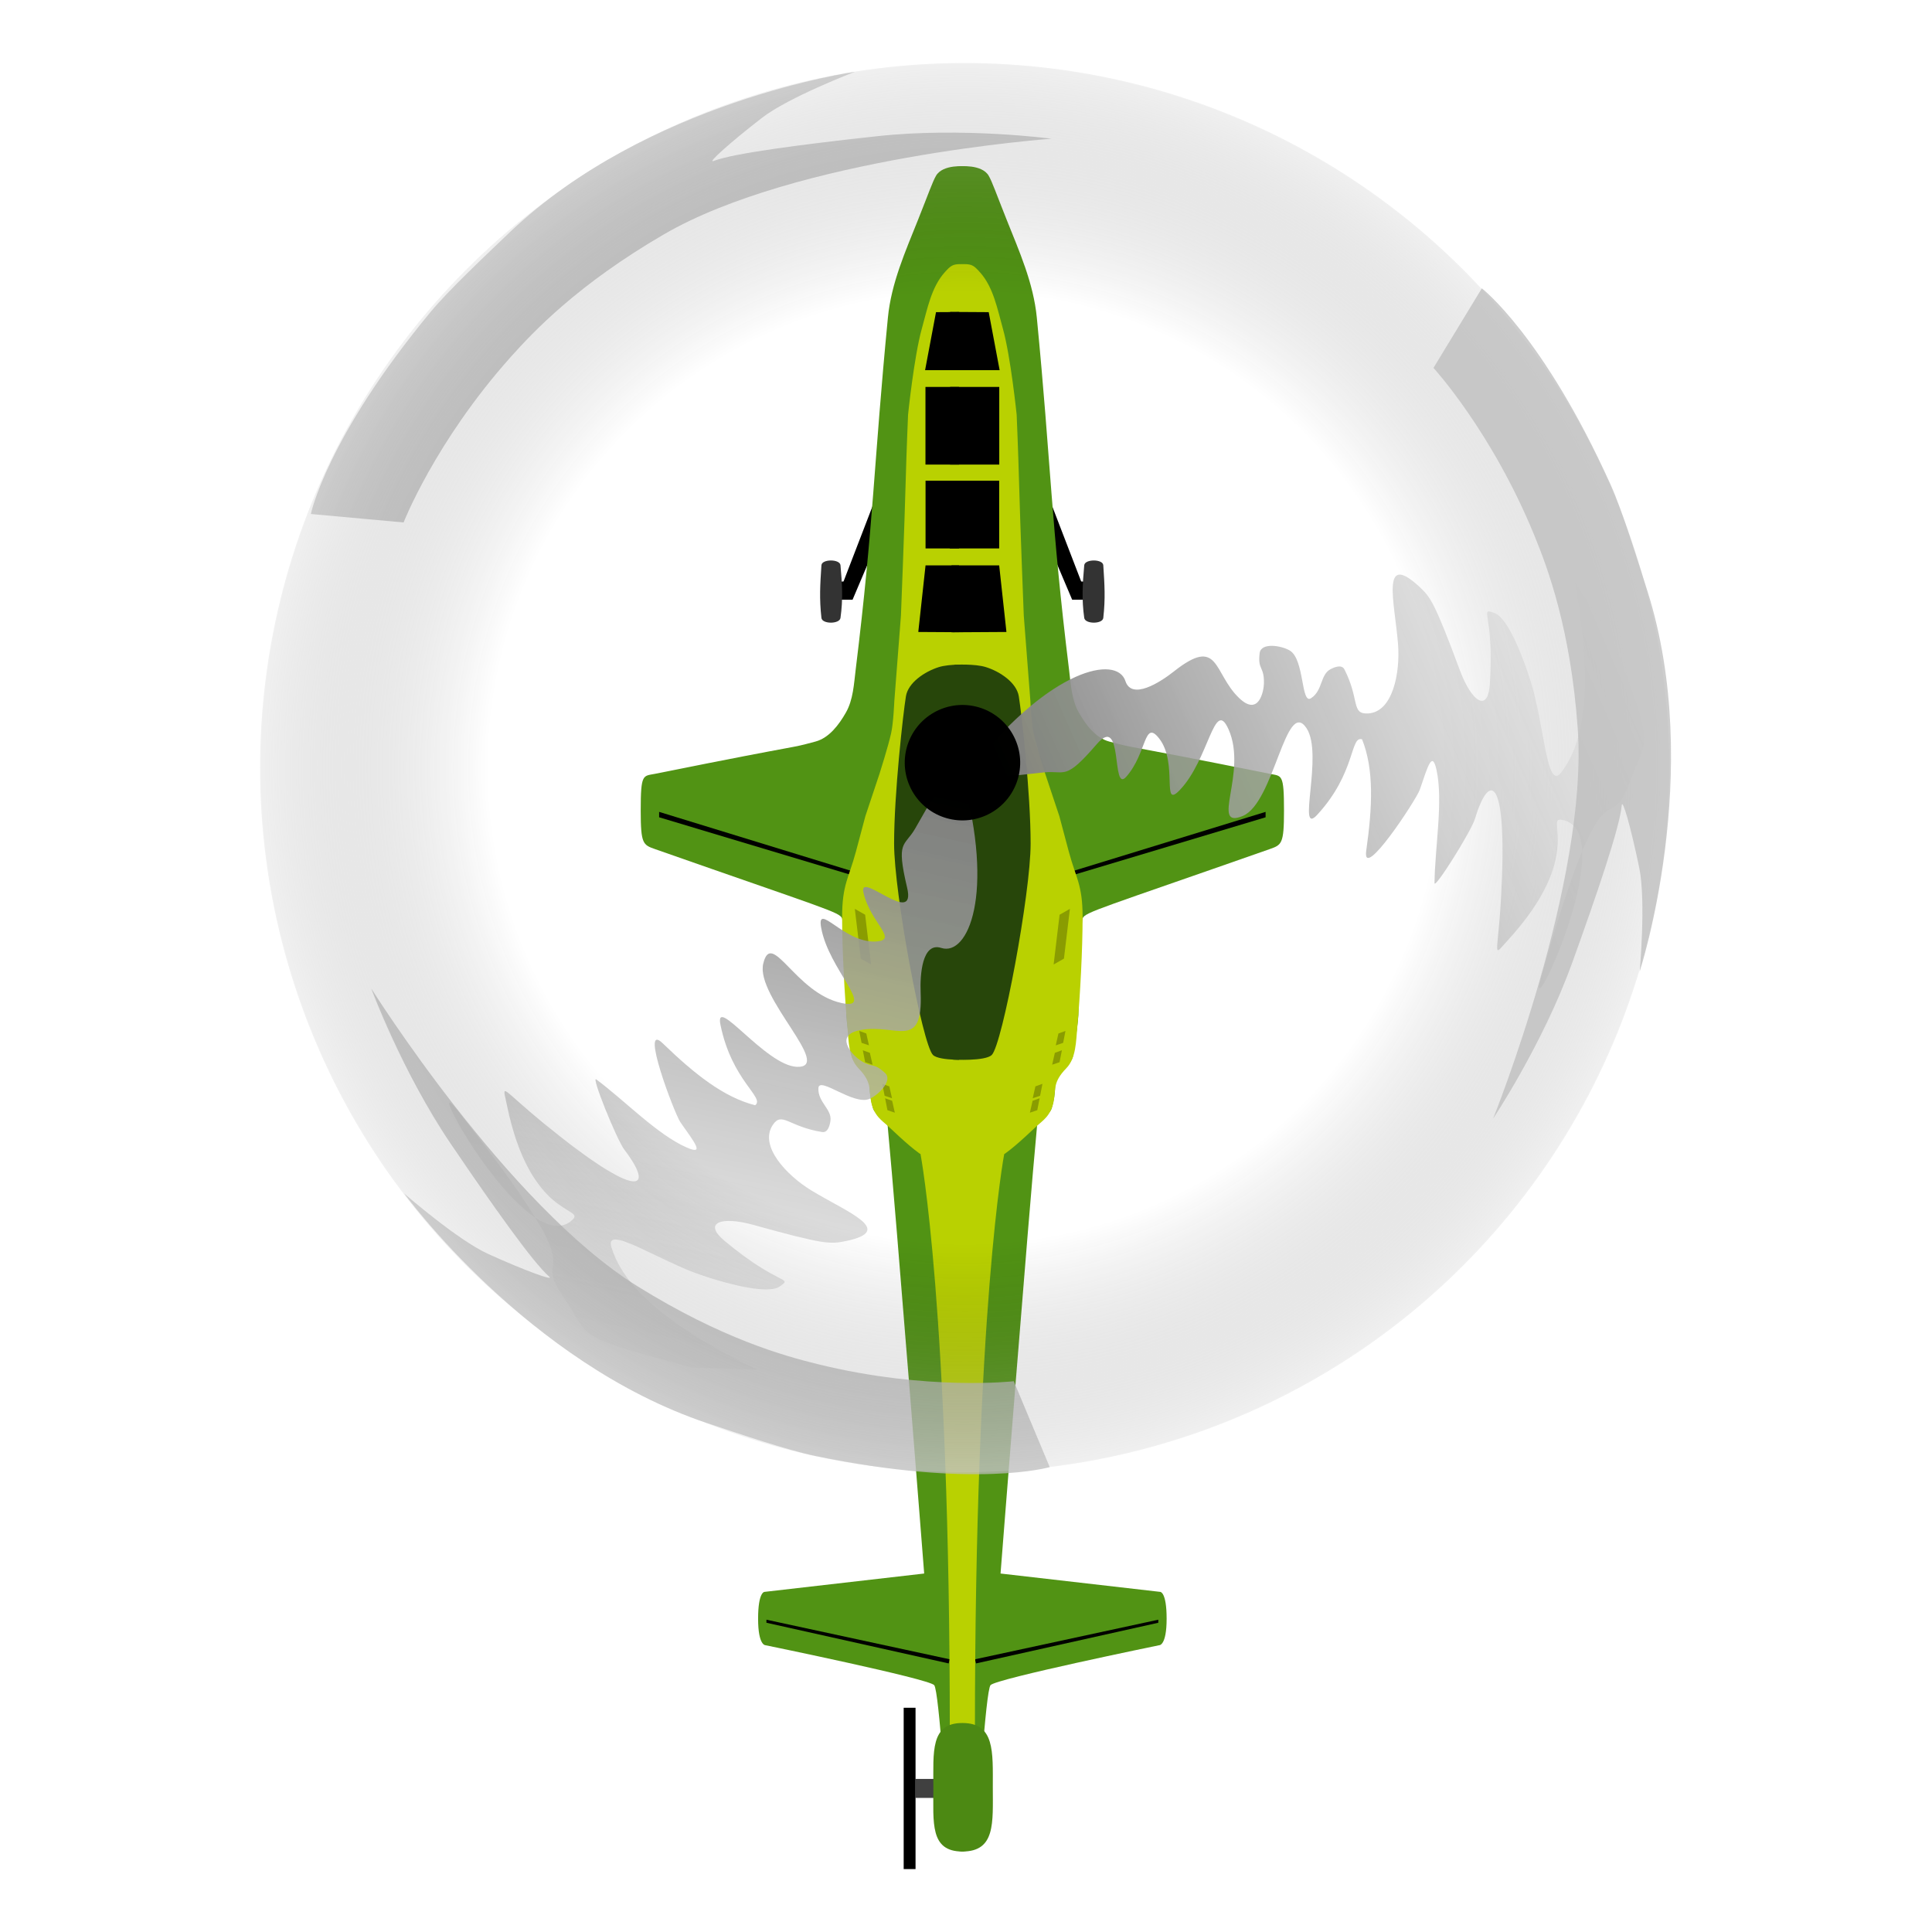 <?xml version="1.0" encoding="UTF-8" standalone="no"?>
<!-- Created with Inkscape (http://www.inkscape.org/) -->

<svg
   width="180"
   height="180"
   viewBox="0 0 180 180"
   version="1.1"
   id="svg1"
   xml:space="preserve"
   sodipodi:docname="striker_green.svg"
   inkscape:version="1.3.2 (091e20e, 2023-11-25, custom)"
   xmlns:inkscape="http://www.inkscape.org/namespaces/inkscape"
   xmlns:sodipodi="http://sodipodi.sourceforge.net/DTD/sodipodi-0.dtd"
   xmlns:xlink="http://www.w3.org/1999/xlink"
   xmlns="http://www.w3.org/2000/svg"
   xmlns:svg="http://www.w3.org/2000/svg"><sodipodi:namedview
     id="namedview1"
     pagecolor="#ffffff"
     bordercolor="#000000"
     borderopacity="0.25"
     inkscape:showpageshadow="2"
     inkscape:pageopacity="0.0"
     inkscape:pagecheckerboard="0"
     inkscape:deskcolor="#d1d1d1"
     inkscape:document-units="px"
     showguides="true"
     inkscape:zoom="2.8284272"
     inkscape:cx="75.130094"
     inkscape:cy="70.5339"
     inkscape:window-width="3440"
     inkscape:window-height="1417"
     inkscape:window-x="-8"
     inkscape:window-y="-8"
     inkscape:window-maximized="1"
     inkscape:current-layer="layer1" /><defs
     id="defs1"><linearGradient
       id="linearGradient2"
       inkscape:collect="always"><stop
         style="stop-color:#000000;stop-opacity:0;"
         offset="0.675"
         id="stop1" /><stop
         style="stop-color:#cccccc;stop-opacity:0.601;"
         offset="1"
         id="stop2" /></linearGradient><linearGradient
       id="linearGradient16"
       inkscape:collect="always"><stop
         style="stop-color:#7c7c7c;stop-opacity:1;"
         offset="0"
         id="stop16" /><stop
         style="stop-color:#e4e4e4;stop-opacity:0.541;"
         offset="1"
         id="stop17" /></linearGradient><clipPath
       clipPathUnits="userSpaceOnUse"
       id="clipPath17"><path
         id="path18"
         style="fill:#000000;fill-opacity:0.996;stroke:none;stroke-width:3;stroke-linecap:round;stroke-linejoin:round;paint-order:stroke fill markers"
         d="m 0,0 v 180 h 180 v -29.174 c -6.364,11.698 -22.353,9.18 -27.625,-12.121 -0.551,-2.226 -0.53,-4.218 -0.461,-6.619 0.008,-0.281 0.071,-0.723 0.148,-1.191 -1.106,-0.603 -2.208,-1.21 -3.215,-1.961 -0.993,-0.74 -2.036,-1.561 -2.578,-2.674 -2.602,-5.338 -3.828,-7.722 -3.262,-12.436 1.685,-14.012 9.162,-20.725 16.289,-20.82 5.072,-0.068 9.919,3.273 12.42,9.664 1.779,-0.603 3.529,-0.87 5.191,-0.809 1.073,0.04 2.107,0.218 3.092,0.512 V 67.064 c -5.796,-1.337 -11.711,-6.824 -14.898,-17.363 -0.64,-2.118 -1.306,-4.228 -1.93,-6.352 -1.012,-3.286 -2.193,-6.51 -3.334,-9.752 -0.295,-0.887 -0.57,-1.783 -0.871,-2.668 -0.064,-0.186 -0.354,-0.678 -0.199,-0.557 0.012,0.009 0.019,0.023 0.029,0.033 -8.152,-16.651 -0.714,-28.133 9.295,-27.912 3.839,0.085 8.053,1.898 11.908,5.793 V 0 Z" /></clipPath><clipPath
       clipPathUnits="userSpaceOnUse"
       id="clipPath61"><path
         id="path62"
         style="fill:#ff0000;fill-opacity:1;fill-rule:nonzero;stroke:none;stroke-width:0.811"
         d="m 91.407,-92.679 c -0.003,0.187 0.005,0.219 0,0.458 -0.012,0.545 0.026,1.101 -0.101,1.631 -0.301,1.247 -0.66,2.482 -1.08,3.695 3.851,-0.464 7.729,-0.746 11.589,-1.026 5.058,-0.31 10.115,-0.603 15.172,-0.923 0.878,-0.054 1.756,-0.065 2.626,-0.044 1.423,-0.365 2.841,-0.747 4.265,-1.104 2.243,-0.562 4.493,-1.102 6.739,-1.652 2.377,-0.57 3.161,-0.75 4.351,-1.034 z m -17.289,2.311 c -0.162,0.008 -0.321,0.04 -0.481,0.063 0.221,0.057 0.44,0.118 0.664,0.165 0.043,0.009 -0.08,-0.036 -0.12,-0.054 0.248,-0.091 -0.026,0.029 -0.165,-0.089 -0.034,-0.029 0.147,-0.088 0.103,-0.086 z m -10.08,1.151 c 0.021,-0.07 -0.039,0.142 -0.068,0.209 -0.007,0.017 -0.032,0.023 -0.038,0.041 -0.025,0.076 0.018,0.198 -0.054,0.234 -0.056,0.028 -0.055,-0.24 -0.059,-0.177 -0.007,0.123 0.008,0.245 0.017,0.367 0.068,-0.225 0.135,-0.45 0.201,-0.675 z m 80.109,35.162 c -1.776,0.103 -4.084,0.249 -5.447,0.388 -1.074,0.11 -2.142,0.27 -3.214,0.405 -3.546,0.495 -7.089,1.024 -10.604,1.714 -2.853,0.56 -5.687,1.213 -8.526,1.84 -1.285,0.479 -2.638,0.687 -3.983,0.909 -2.141,0.499 -4.281,1.001 -6.418,1.516 -0.95,1.25 -2.264,2.374 -3.996,3.245 2.595,4.18 1.85,11.01 -5.144,17.115 -0.921,0.804 -1.946,1.462 -2.982,2.105 -0.862,0.476 -1.739,0.914 -2.553,1.468 -0.784,0.516 -1.55,1.056 -2.32,1.592 -1.094,0.791 -2.307,1.377 -3.542,1.909 -0.493,0.204 -1.003,0.355 -1.513,0.505 -1.042,0.481 -2.144,0.71 -3.252,0.713 -0.401,0.058 -0.801,0.12 -1.202,0.173 -0.028,0.031 -0.045,0.078 -0.074,0.106 -0.581,6.556 -3.539,10.558 -7.017,12.017 2.628,0.408 5.258,0.806 7.894,1.163 0.015,0.002 0.014,-0.011 0.021,-0.017 0.048,0.329 0.098,0.659 0.147,0.988 0.327,2.208 0.072,0.479 0.421,2.857 0.26,2.26 0.788,4.467 1.473,6.632 0.306,0.819 0.514,1.671 0.8,2.496 0.007,0.02 0.035,0.025 0.044,0.044 0.598,1.158 -0.156,-0.223 0.258,0.529 0.215,0.448 0.505,0.833 0.779,1.243 0.139,0.199 0.269,0.405 0.399,0.61 0.102,0.121 0.219,0.236 0.344,0.348 0.071,0.061 0.143,0.122 0.214,0.184 0.08,0.071 0.161,0.143 0.241,0.214 2.724,2.413 4.491,4.897 5.485,7.267 h 62.748 c 0.494,-0.627 0.987,-1.256 1.522,-1.848 1.252,-1.38 2.573,-2.704 4.083,-3.804 1.505,-1.143 3.024,-2.275 4.669,-3.21 1.642,-0.962 3.292,-1.913 4.964,-2.822 2.19,-1.151 4.425,-2.207 6.697,-3.185 0.802,-0.345 1.913,-0.839 2.738,-1.137 1.672,-0.604 3.381,-1.065 5.132,-1.38 1.883,-0.372 3.773,-0.69 5.662,-1.023 3.277,-0.574 6.567,-1.089 9.879,-1.421 0.243,-0.023 0.489,-0.043 0.733,-0.067 V -34.092 c -0.263,-0.042 -0.526,-0.077 -0.787,-0.128 -2.418,-0.474 -4.682,-1.51 -6.849,-2.648 -0.585,-0.341 -1.181,-0.663 -1.755,-1.023 -1.172,-0.735 -2.274,-1.572 -3.339,-2.455 -0.499,0.121 -0.995,0.249 -1.497,0.358 -1.312,0.284 -2.669,0.356 -4.002,0.456 -1.126,0.06 -2.252,0.117 -3.38,0.13 -0.64,0.021 -1.283,0.035 -1.918,0.127 -1.79,0.24 -3.597,0.422 -5.395,0.108 -2.05,-0.347 -4.069,-0.873 -5.889,-1.92 -0.35,-0.207 -0.706,-0.406 -1.05,-0.622 -1.239,-0.777 -2.352,-1.746 -3.382,-2.78 -0.754,-0.755 -1.51,-1.508 -2.23,-2.297 -0.499,-0.566 -1.013,-1.119 -1.432,-1.752 -0.507,-0.766 -0.949,-1.558 -1.334,-2.376 -1.556,-0.437 -3.116,-0.86 -4.685,-1.242 -2.241,-0.515 -4.454,-1.155 -6.63,-1.896 -0.002,-0.001 -0.006,-0.002 -0.008,-0.003 z m -98.9,33.82 v 11.122 c 0.063,-0.622 0.118,-1.245 0.184,-1.867 0.045,-0.433 0.204,-1.836 0.231,-2.322 0.022,-0.406 0.019,-0.813 0.029,-1.22 0.002,-0.346 0.02,-0.693 0.006,-1.039 -0.016,-0.403 -0.182,-2.426 -0.225,-2.845 -0.013,-0.126 -0.139,-1.161 -0.225,-1.829 z m 39.407,30.534 c 0.071,0.111 0.141,0.223 0.217,0.331 0.053,0.076 -0.101,-0.156 -0.149,-0.236 -0.003,-0.005 0.011,0.008 0.016,0.011 -0.028,-0.035 -0.056,-0.071 -0.084,-0.106 z" /></clipPath><clipPath
       clipPathUnits="userSpaceOnUse"
       id="clipPath64"><rect
         style="fill:#cc0000;stroke-width:0.3;stroke-linecap:round;paint-order:stroke fill markers"
         id="rect65"
         width="14"
         height="86.088"
         x="76"
         y="21.75" /></clipPath><linearGradient
       inkscape:collect="always"
       xlink:href="#linearGradient16"
       id="linearGradient17"
       x1="-89.283"
       y1="117.603"
       x2="-51.963"
       y2="117.603"
       gradientUnits="userSpaceOnUse" /><radialGradient
       inkscape:collect="always"
       xlink:href="#linearGradient2"
       id="radialGradient4"
       cx="88.295"
       cy="64.817"
       fx="88.295"
       fy="64.817"
       r="41.106"
       gradientUnits="userSpaceOnUse" /></defs><g
     inkscape:groupmode="layer"
     id="layer1"
     inkscape:label="Босс-вертолёт "
     style="display:inline"><g
       id="g1"
       transform="translate(-0.339,0.188)"><g
         id="g63"
         inkscape:label="1 половина верталёта"><g
           id="g68"
           inkscape:label="шасси"><path
             style="fill:#000000;fill-opacity:1;stroke-width:0.3;stroke-linecap:round;paint-order:stroke fill markers"
             d="m 78.931,53.983 2.663,-6.917 0.004,-0.049 0.714,-0.083 -0.221,3.315 -0.969,2.252 -1.351,3.184 h -1.326 v -1.657 z"
             id="path67"
             inkscape:label="шасси" /><path
             id="rect68"
             style="fill:#333333;fill-opacity:1;stroke-width:0.235;stroke-linecap:round;paint-order:stroke fill markers"
             d="m 76.87,52.473 c 0.039,-0.59 1.722,-0.589 1.775,0 0.162,1.802 0.242,3.172 0,4.91 -0.082,0.586 -1.709,0.588 -1.775,0 -0.203,-1.816 -0.121,-3.055 0,-4.91 z"
             sodipodi:nodetypes="sssss"
             inkscape:label="колесо" /></g><path
           style="display:inline;fill:#519314;fill-opacity:1;stroke-width:0.3;stroke-linecap:round;paint-order:stroke fill markers"
           d="m 90.156,172.309 c 0,0 -0.875,-7e-5 -1.078,-0.351 -0.242,-0.419 -0.502,-2.385 -0.502,-2.385 0,0 -0.735,-12.225 -1.201,-12.761 -0.524,-0.602 -15.719,-3.719 -15.719,-3.719 0,0 -0.687,0.052 -0.687,-2.469 0,-2.503 0.593,-2.5 0.593,-2.5 l 14.881,-1.71 c 0,0 -2.561,-32.815 -3.403,-41.719 -0.068,-0.717 -1.183,-0.949 -1.369,-1.645 -0.197,-0.736 -0.31,-1.31 -0.31,-1.979 0,-1.912 -1.503,-1.809 -1.679,-2.917 -0.524,-3.3 -0.494,-3.889 -0.494,-3.889 0,0 -0.22,-8.427 -0.39,-8.883 -0.222,-0.593 -1.69,-0.934 -17.407,-6.452 -1.145,-0.402 -1.357,-0.475 -1.357,-3.587 0,-3.504 0.209,-3.21 1.352,-3.44 14.938,-3.005 12.102,-2.245 14.938,-3.005 1.263,-0.338 2.189,-1.574 2.833,-2.711 0.673,-1.19 0.74,-2.643 0.906,-4 1.681,-13.689 1.676,-19.147 3,-32.781 0.313,-3.225 1.636,-6.175 2.812,-9.125 0.999,-2.506 1.338,-3.515 1.672,-4.094 0.636,-1.101 2.74,-0.875 2.74,-0.875"
           id="path63"
           sodipodi:nodetypes="cscscsccsssscssssssssssc"
           inkscape:label="корпус" /><path
           id="path36"
           style="display:inline;opacity:1;fill:#000000;fill-opacity:1;stroke-width:0.3;stroke-linecap:round;paint-order:stroke fill markers"
           d="m 71.746,150.716 17.083,3.69 -0.106,0.383 -16.977,-3.789 z"
           sodipodi:nodetypes="ccccc"
           inkscape:label="закрылки, снизу" /><path
           id="rect36"
           style="display:inline;opacity:1;fill:#000000;fill-opacity:1;stroke-width:0.3;stroke-linecap:round;paint-order:stroke fill markers"
           d="M 61.749,75.453 80.3,81.151 80.022,81.441 61.749,75.957 Z"
           sodipodi:nodetypes="ccccc"
           inkscape:label="закрылки, вверху" /><path
           style="display:inline;fill:#b9d101;fill-opacity:1;stroke-width:0.3;stroke-linecap:round;paint-order:stroke fill markers"
           d="m 88.83,161.265 c 0,-39.7 -2.727,-53.92 -2.727,-53.92 l 4.209,-0.857 v 0.664 l 0.017,54.126 c 0,0 -1.468,0.485 -1.499,-0.013 z"
           id="path2"
           sodipodi:nodetypes="sccccss"
           inkscape:label="верх хвоста" /><path
           style="fill:#b9d101;fill-opacity:1;stroke-width:0.3;stroke-linecap:round;paint-order:stroke fill markers"
           d="M 101.202,85.267 100.274,78.373 99.169,73.511 96.738,66.573 95.81,56.497 V 46.951 L 95.678,35.239 94.926,29.008 93.114,23.219 c -1.196,-0.077 -2.514,-0.125 -3.597,-0.125 -0.742,0 -0.929,0.161 -1.466,0.755 -1.249,1.381 -1.629,3.429 -2.137,5.248 -0.73,2.609 -1.285,8.026 -1.285,8.026 0,0 -0.146,3.377 -0.221,6.204 -0.111,4.173 -0.442,12.507 -0.442,12.507 l -0.619,7.999 c 0,0 -0.08,1.996 -0.296,2.966 -0.282,1.264 -1.076,3.757 -1.076,3.757 l -1.324,3.972 c 0,0 -0.588,2.21 -0.884,3.315 -0.661,2.465 -1.282,3.048 -1.282,6.099 0,2.963 0.227,7.3 0.495,10.251 0.119,1.305 0.11,2.88 1.024,3.819 1.29,1.325 0.965,1.997 1.179,3.098 0.262,1.352 1.057,1.803 1.545,2.261 3.242,3.038 4.204,3.817 7.233,3.817 1.918,0 6.998,-2.607 6.998,-2.607 l 0.759,-0.945"
           id="path64"
           clip-path="url(#clipPath64)"
           sodipodi:nodetypes="cccccccccssacsccsccssssssscc"
           inkscape:label="верх корпуса"
           transform="translate(0.312,1.326)" /><path
           style="fill:#27460a;fill-opacity:1;stroke-width:0.3;stroke-linecap:round;paint-order:stroke fill markers"
           d="m 90.734,61.747 c 0,0 -1.888,-0.112 -2.939,0.221 -1.309,0.415 -2.846,1.441 -3.053,2.716 -0.264,1.628 -1.102,9.08 -1.102,13.72 0,4.64 2.637,18.712 3.618,19.693 0.605,0.605 3.607,0.438 3.607,0.438 z"
           id="path68"
           sodipodi:nodetypes="csssscc"
           inkscape:label="крепление винта" /><g
           id="g6"
           transform="translate(0,2.784)"
           inkscape:label="окна"
           style="fill:#000000;fill-opacity:1"><path
             id="rect6"
             style="fill:#000000;fill-opacity:1;stroke-width:0.309;stroke-linecap:round;paint-order:stroke fill markers"
             d="m 87.545,26.111 3.584,-0.022 v 5.429 h -4.602 z"
             sodipodi:nodetypes="ccccc" /><path
             id="rect5"
             style="fill:#000000;fill-opacity:1;stroke-width:0.404;stroke-linecap:round;paint-order:stroke fill markers"
             d="m 86.562,33.078 h 4.578 V 40.312 H 86.562 Z"
             sodipodi:nodetypes="ccccc" /><path
             id="rect3"
             style="fill:#000000;fill-opacity:1;stroke-width:0.377;stroke-linecap:round;paint-order:stroke fill markers"
             d="m 86.57,41.812 h 4.602 v 6.312 h -4.602 z"
             sodipodi:nodetypes="ccccc" /><path
             id="rect2"
             style="fill:#000000;fill-opacity:1;stroke-width:0.34;stroke-linecap:round;paint-order:stroke fill markers"
             d="m 86.57,49.704 h 4.445 v 6.234 l -5.121,-0.031 z"
             sodipodi:nodetypes="ccccc" /></g><g
           id="g54"
           style="fill:#000000;fill-opacity:0.255"><path
             id="path54"
             style="display:inline;fill:#000000;fill-opacity:0.255;stroke-width:0.3;stroke-linecap:round;paint-order:stroke fill markers"
             d="m 80.727,97.665 0.656,0.238 0.25,1.106 -0.688,-0.233 z"
             sodipodi:nodetypes="ccccc" /><path
             id="path52"
             style="display:inline;fill:#000000;fill-opacity:0.255;stroke-width:0.3;stroke-linecap:round;paint-order:stroke fill markers"
             d="m 82.802,102.134 0.656,0.238 0.25,1.106 -0.688,-0.233 z"
             sodipodi:nodetypes="ccccc" /><path
             id="path53"
             style="display:inline;fill:#000000;fill-opacity:0.255;stroke-width:0.3;stroke-linecap:round;paint-order:stroke fill markers"
             d="m 82.539,100.79 0.656,0.238 0.25,1.106 -0.688,-0.233 z"
             sodipodi:nodetypes="ccccc" /><path
             id="rect51"
             style="display:inline;fill:#000000;fill-opacity:0.255;stroke-width:0.3;stroke-linecap:round;paint-order:stroke fill markers"
             d="m 80.393,95.862 0.656,0.238 0.25,1.106 -0.688,-0.233 z"
             sodipodi:nodetypes="ccccc" /><rect
             style="display:inline;fill:#000000;fill-opacity:0.255;stroke-width:0.335;stroke-linecap:round;paint-order:stroke fill markers"
             id="rect50"
             width="1.105"
             height="4.668"
             x="86.276"
             y="42.077"
             transform="matrix(0.869,0.495,0.119,0.993,0,0)" /></g></g><use
         x="0"
         y="0"
         xlink:href="#g63"
         id="use64"
         transform="matrix(-1,0,0,1,180,0)"
         inkscape:label="2 половина верталёта"
         style="fill:#5da717;fill-opacity:1" /><rect
         style="display:inline;fill:#404040;fill-opacity:1;stroke-width:0.3;stroke-linecap:round;paint-order:stroke fill markers"
         id="rect67"
         width="3.315"
         height="1.768"
         x="85.638"
         y="165.551"
         inkscape:label="крипление рулевого винта" /><path
         id="path65"
         style="fill:#4c8913;fill-opacity:1;stroke-width:0.3;stroke-linecap:round;paint-order:stroke fill markers"
         d="m 92.837,166.327 c -10e-7,3.306 0.264,5.987 -2.837,5.987 -3.032,0 -2.701,-2.68 -2.701,-5.987 -10e-7,-3.306 -0.286,-5.987 2.701,-5.987 3.032,0 2.837,2.68 2.837,5.987 z"
         sodipodi:nodetypes="sssss"
         inkscape:label="мотор рулевого винта" /><rect
         style="fill:#000000;fill-opacity:1;stroke-width:0.273;stroke-linecap:round;paint-order:stroke fill markers"
         id="rect66"
         width="1.105"
         height="15.03"
         x="84.533"
         y="158.92"
         inkscape:label="рулевой винт" /><g
         id="g18"
         inkscape:label="винт"
         transform="matrix(1.463,-0.64,0.64,1.463,-80.461,33.133)"
         style="display:inline"><use
           x="0"
           y="0"
           xlink:href="#use17"
           id="use18"
           transform="rotate(-117.927,88.448,64.841)"
           inkscape:label="лопость 3" /><use
           x="0"
           y="0"
           xlink:href="#g15"
           id="use17"
           transform="rotate(-116.092,88.475,64.733)"
           inkscape:label="лопость 2"
           style="display:inline;opacity:1" /><circle
           style="display:inline;opacity:0.5;fill:url(#radialGradient4);stroke:none;stroke-width:0.191;stroke-linecap:round;stroke-linejoin:round;stroke-dasharray:none;stroke-opacity:1;paint-order:stroke fill markers"
           id="path21"
           cx="88.295"
           cy="64.817"
           r="41.106"
           sodipodi:insensitive="true"
           transform="rotate(-0.038,-12.168,2.739)"
           inkscape:label="след лопостей" /><g
           id="g15"
           inkscape:label="лопость"
           transform="translate(177.944,-40.254)"
           style="display:inline;opacity:1"><path
             style="display:inline;opacity:1;fill:url(#linearGradient17);fill-opacity:1;stroke:none;stroke-width:0.2;stroke-linecap:round;stroke-linejoin:round;stroke-dasharray:none;stroke-opacity:1;paint-order:stroke fill markers"
             d="m -52.661,109.366 c -1.597,6.763 -3.584,8.954 -5.158,9.84 -1.267,0.713 0.202,-2.916 0.48,-5.558 0.272,-2.585 0.097,-4.121 -0.333,-4.517 -0.734,-0.677 0,0 -1.91,3.687 -0.789,1.523 -1.387,0.495 -1.28,-1.424 0.239,-4.272 0.144,-4.63 -0.234,-5.477 -1.229,-2.747 -1.664,0.313 -2.454,2.605 -0.546,1.583 -1.878,3.554 -3.252,3.012 -0.901,-0.355 -0.095,-0.916 -0.21,-2.898 -0.02,-0.344 -0.473,-0.356 -0.744,-0.336 -0.676,0.049 -0.905,0.96 -1.712,1.094 -0.707,0.118 0.569,-2.226 -0.027,-3.049 -0.344,-0.475 -1.343,-1.108 -1.667,-0.563 -0.519,0.873 -0.049,0.798 -0.486,1.732 -0.179,0.382 -1.047,1.671 -1.664,0.188 -0.811,-1.947 0.43,-3.813 -2.878,-2.942 -0.986,0.26 -2.916,0.557 -2.802,-0.619 0.158,-1.629 -3.728,-2.388 -10.008,0.923 -1.296,0.683 2.199,1.626 3.536,2.057 1.187,0.383 0.887,0.957 3.462,-0.28 2.189,-1.052 -0.408,3.001 0.818,2.431 1.666,-0.775 2.288,-2.677 2.652,-1.282 0.461,1.769 -1.57,3.853 -0.11,3.248 2.296,-0.952 4.023,-4.176 4.034,-2.105 0.014,2.774 -3.373,4.925 -1.259,4.959 1.988,0.032 5.067,-5.352 5.453,-3.206 0.323,1.797 -3.115,5.62 -1.444,4.882 3.063,-1.353 3.593,-3.463 4.154,-2.983 -0.06,1.893 -1.023,3.849 -2.379,6.047 -0.996,1.614 3.881,-1.561 4.286,-2.003 0.995,-1.087 1.585,-1.811 1.355,-0.662 -0.365,1.828 -1.899,4.103 -2.751,5.997 -0.163,0.362 3.17,-1.907 3.671,-2.495 1.932,-2.269 2.741,-1.461 -0.5,4.917 -1.512,2.975 -1.842,2.904 -0.623,2.365 6.195,-2.74 4.868,-5.757 5.735,-5.193 3.07,1.999 -7.117,10.77 -4.79,7.941 8.938,-10.865 6.703,-5.624 9.31,-8.372 2.075,-2.186 2.076,-0.907 2.427,-8.222 z"
             id="path15"
             sodipodi:nodetypes="csssssssasasassssssssssssssscssssssscsscc"
             inkscape:label="след" /><path
             style="display:inline;opacity:1;fill:#bcbcbc;fill-opacity:0.74;stroke:none;stroke-width:0.2;stroke-linecap:round;stroke-linejoin:round;stroke-dasharray:none;stroke-opacity:1;paint-order:stroke fill markers"
             d="m -55.203,94.602 4.447,-3.123 c 0,0 2.178,3.978 2.292,13.508 0.02,1.633 -0.317,4.633 -0.521,6.553 -1.175,11.017 -9.308,20.147 -9.308,20.147 0,0 1.993,-3.625 2.402,-5.559 0.503,-2.375 0.73,-4.124 0.525,-3.743 -0.59,1.093 -3.374,4.141 -6.329,7.256 -3.491,3.678 -7.872,6.482 -7.872,6.482 0,0 10.665,-10.456 13.654,-18.903 1.926,-5.443 2.134,-9.204 2.185,-11.265 0.162,-6.589 -1.474,-11.352 -1.474,-11.352 z"
             id="path14"
             sodipodi:nodetypes="ccsscssscssc"
             inkscape:label="винт" /></g><circle
           style="display:inline;opacity:1;fill:#000000;fill-opacity:0.996;stroke:none;stroke-width:1;stroke-linecap:round;stroke-linejoin:round;stroke-dasharray:none;stroke-opacity:1;paint-order:stroke fill markers"
           id="path7"
           cx="90"
           cy="65.761"
           r="4.362"
           transform="matrix(0.772,-5.06042e-4,5.06042e-4,0.772,18.82,13.714)"
           inkscape:label="крепение винта" /></g></g></g></svg>
